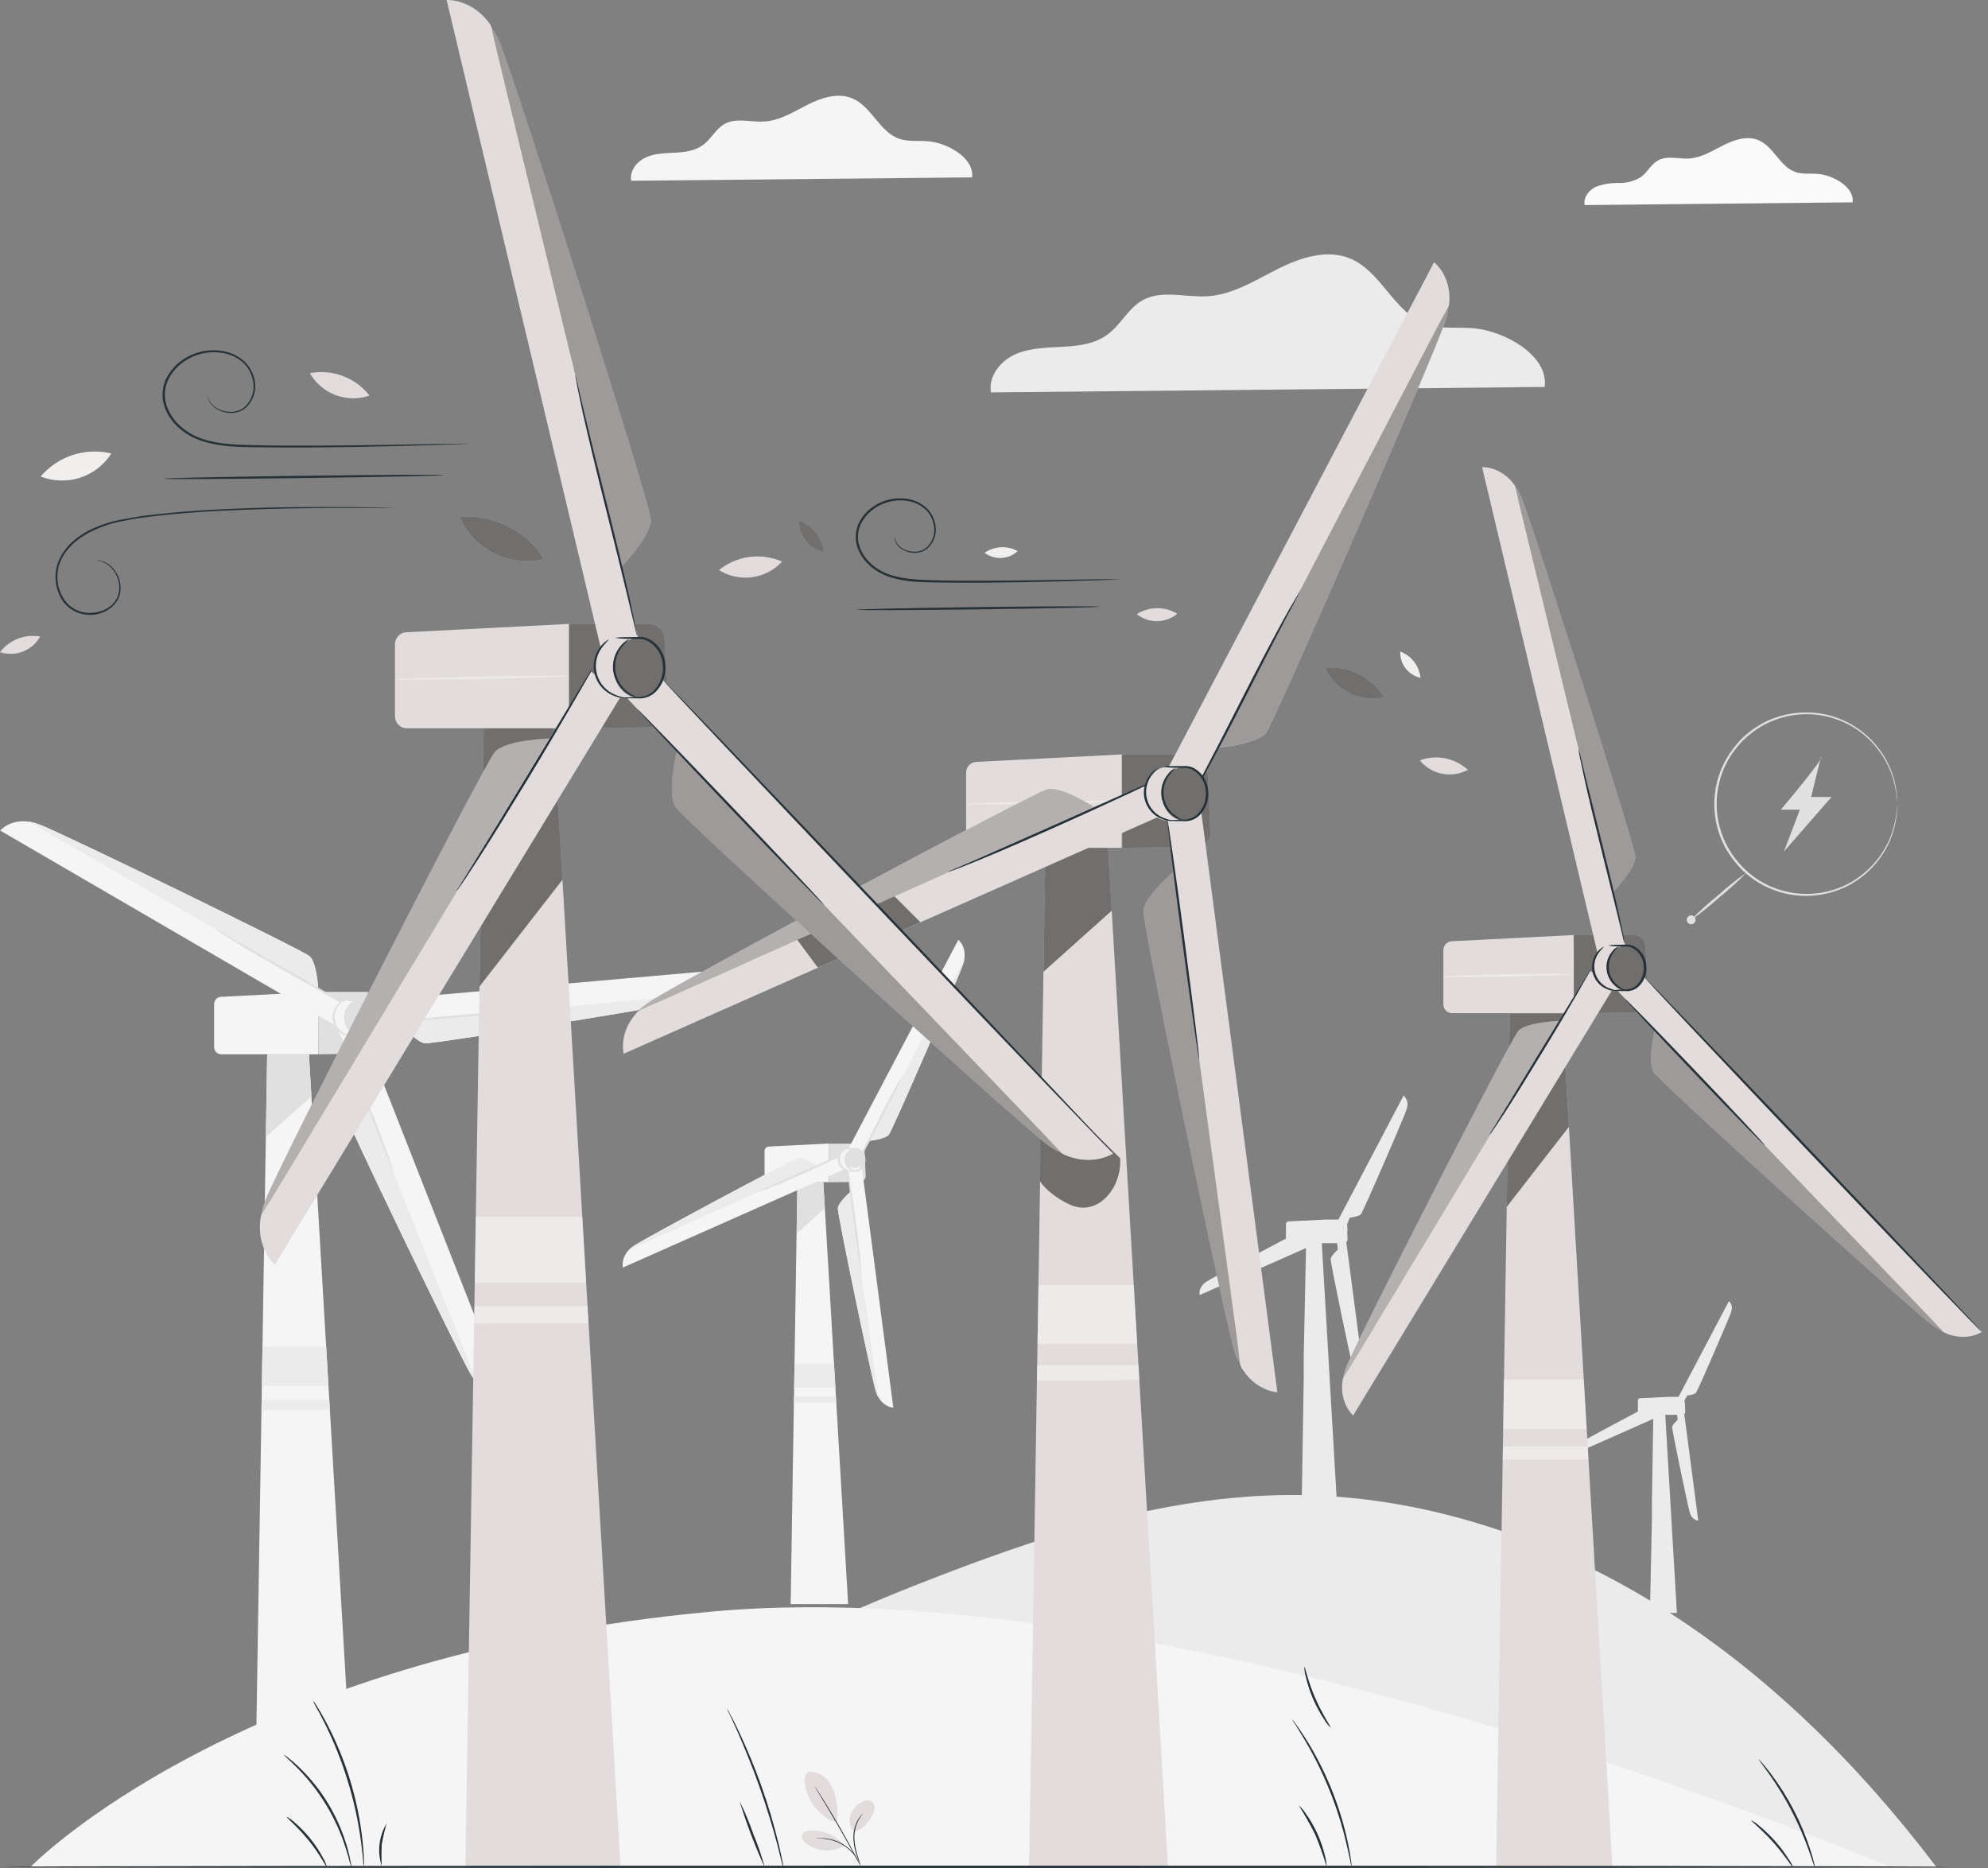 <svg width="282" height="265" viewBox="0 0 282 265" fill="none" xmlns="http://www.w3.org/2000/svg">
<rect x="0" y="0" width="282" height="265" fill="#808080" stroke="none"/>
<path d="M262.796 28.7C263.085 26.588 260.1 24.847 257.862 24.665C256.794 24.583 255.681 24.747 254.67 24.395C252.476 23.628 251.596 20.793 249.459 19.888C247.857 19.216 246.015 19.813 244.463 20.599C242.911 21.384 241.384 22.358 239.649 22.484C238.141 22.578 236.507 22.019 235.187 22.761C234.2 23.307 233.685 24.439 232.78 25.105C231.836 25.686 230.745 25.983 229.637 25.959C228.535 25.93 227.437 26.109 226.401 26.487C225.395 26.946 224.572 28.008 224.779 29.089L262.796 28.7Z" fill="#FAFAFA"/>
<path d="M191.453 172.727C191.56 172.727 191.742 172.689 191.962 172.645C192.158 172.612 192.351 172.564 192.54 172.501C192.63 172.472 192.718 172.439 192.804 172.4C192.906 172.351 192.998 172.283 193.074 172.199C193.395 171.791 199.064 158.737 199.485 157.48C199.549 157.287 199.599 157.09 199.636 156.889V156.94C199.683 156.658 199.659 156.369 199.565 156.099C199.472 155.829 199.313 155.586 199.101 155.394L189.857 172.991H187.971L182.774 173.255C182.675 173.26 182.582 173.302 182.515 173.374C182.447 173.445 182.409 173.54 182.409 173.638V175.687C178.494 177.736 171.932 181.274 171.147 181.796C170.978 181.907 170.816 182.028 170.663 182.16H170.713C170.5 182.351 170.339 182.592 170.245 182.861C170.15 183.13 170.126 183.419 170.173 183.7L185.256 177.032L184.936 192.335V194.057V195.05V195.371L184.659 212.736H189.618L188.6 195.352V195.226L188.53 194.057L188.411 191.958L187.493 176.334H187.984H189.681C189.681 176.598 189.743 176.906 189.781 177.246C189.561 177.441 188.776 178.176 188.75 178.616C188.725 179.056 191.616 193.071 192.006 194.328C192.066 194.522 192.138 194.713 192.22 194.9V194.837C192.342 195.096 192.528 195.319 192.759 195.487C192.991 195.655 193.262 195.762 193.546 195.798L190.975 176.184C191.035 176.127 191.081 176.059 191.111 175.983C191.142 175.907 191.155 175.825 191.151 175.744L191.101 174.682C191.17 174.465 191.17 174.232 191.101 174.015V173.613L191.453 172.727Z" fill="#EBEBEB"/>
<path d="M239.336 197.948C239.47 197.936 239.602 197.915 239.732 197.885C239.883 197.858 240.032 197.823 240.179 197.778L240.38 197.696C240.463 197.663 240.537 197.609 240.593 197.539C240.838 197.231 245.213 187.151 245.539 186.176C245.587 186.028 245.625 185.877 245.653 185.724V185.762C245.69 185.544 245.673 185.321 245.601 185.112C245.53 184.904 245.407 184.716 245.244 184.568L238.105 198.136H236.628L232.618 198.344C232.542 198.347 232.47 198.379 232.417 198.434C232.364 198.49 232.335 198.563 232.335 198.639V200.223C229.318 201.8 224.253 204.534 223.643 204.93C223.512 205.019 223.386 205.115 223.266 205.219H223.31C223.146 205.367 223.021 205.554 222.947 205.762C222.874 205.971 222.854 206.195 222.889 206.413L234.516 201.26L234.327 213.088V214.414V215.181V215.426L234.045 228.787H237.872L237.08 215.369V215.275L237.024 214.37L236.929 212.748L236.219 200.688H236.596H237.91C237.91 200.895 237.954 201.128 237.985 201.392C237.815 201.543 237.212 202.108 237.193 202.454C237.174 202.8 239.406 213.603 239.707 214.59C239.754 214.74 239.811 214.887 239.877 215.03V214.961C239.972 215.16 240.115 215.332 240.294 215.462C240.473 215.592 240.682 215.674 240.901 215.702L238.915 200.562C238.961 200.52 238.997 200.468 239.021 200.411C239.045 200.353 239.056 200.291 239.054 200.229L239.016 199.406C239.028 199.312 239.028 199.217 239.016 199.123C239.009 199.044 238.992 198.966 238.966 198.89V198.582C239.072 198.413 239.211 198.193 239.336 197.948Z" fill="#EBEBEB"/>
<path d="M234.867 227.53C219.306 217.946 201.281 211.994 183.005 212.063C164.729 212.133 147.145 218.053 130.213 224.715C104 235.015 76.228 250.784 51.786 264.799H274.656C263.614 250.237 250.428 237.121 234.867 227.53Z" fill="#EBEBEB"/>
<path d="M4.343 264.799C4.343 264.799 33.46 234.764 101.04 228.592C168.62 222.421 268.051 264.799 268.051 264.799H4.343Z" fill="#F5F5F5"/>
<path d="M219.112 54.888C219.709 50.489 213.55 46.931 208.918 46.554C206.712 46.378 204.418 46.718 202.325 45.989C197.794 44.411 195.984 38.554 191.565 36.687C188.26 35.292 184.451 36.536 181.252 38.152C178.053 39.767 174.879 41.791 171.297 42.023C168.155 42.218 164.805 41.068 162.077 42.589C160.047 43.72 158.985 46.058 157.113 47.441C155.24 48.823 152.895 49.075 150.62 49.2C148.345 49.326 146.001 49.345 143.933 50.294C141.866 51.243 140.163 53.436 140.577 55.661L219.112 54.888Z" fill="#EBEBEB"/>
<path d="M45.131 140.694H51.962C52.31 140.71 52.639 140.859 52.88 141.111C53.121 141.362 53.256 141.697 53.257 142.045L53.527 147.953C53.544 148.134 53.524 148.316 53.47 148.489C53.415 148.662 53.327 148.823 53.21 148.962C53.093 149.101 52.95 149.216 52.789 149.299C52.628 149.383 52.451 149.433 52.27 149.449L45.156 149.549L45.131 140.694Z" fill="#E0E0E0"/>
<path d="M60.302 147.984C61.666 148.11 98.934 142.014 102.353 141.14C106.199 140.16 106.426 137.231 106.426 137.231L50.209 142.171L49.982 145.47L56.657 144.942C56.657 144.942 58.938 147.852 60.302 147.984Z" fill="#F5F5F5"/>
<path d="M102.354 141.14C102.878 141.003 103.392 140.831 103.893 140.625L101.499 140.813L56.657 144.942C56.657 144.942 58.939 147.852 60.302 147.984C61.666 148.116 98.922 142.014 102.354 141.14Z" fill="#EBEBEB"/>
<path d="M51.786 145.332C51.786 145.238 56.896 144.703 63.206 144.144C69.515 143.585 74.644 143.195 74.656 143.283C74.669 143.371 69.553 143.912 63.237 144.471C56.921 145.03 51.786 145.42 51.786 145.332Z" fill="#E0E0E0"/>
<path d="M37.898 149.549L36.352 246.152H49.512L43.824 149.549H37.898Z" fill="#F5F5F5"/>
<path d="M37.898 149.549L37.709 161.295L44.176 155.507L43.824 149.549H37.898Z" fill="#E0E0E0"/>
<path d="M30.374 142.416V148.537C30.374 148.806 30.481 149.063 30.67 149.253C30.86 149.442 31.117 149.549 31.386 149.549H45.131V140.694L31.304 141.398C31.05 141.42 30.813 141.537 30.64 141.725C30.468 141.914 30.373 142.16 30.374 142.416Z" fill="#F5F5F5"/>
<path d="M43.911 135.622C42.874 134.73 8.905 118.213 5.612 116.956C1.904 115.549 0.031 117.811 0.031 117.811L48.807 146.187L50.9 143.622L45.137 140.21C45.137 140.21 44.948 136.514 43.911 135.622Z" fill="#F5F5F5"/>
<path d="M5.613 116.956C5.107 116.768 4.588 116.614 4.061 116.497L6.122 117.723L45.138 140.21C45.138 140.21 44.949 136.514 43.881 135.622C42.812 134.729 8.906 118.213 5.613 116.956Z" fill="#EBEBEB"/>
<path d="M30.645 131.857C30.921 131.968 31.186 132.105 31.436 132.266L33.561 133.473L40.53 137.432C43.258 138.972 45.709 140.398 47.444 141.473C48.317 142.014 49.021 142.454 49.499 142.774C49.76 142.922 50.004 143.097 50.228 143.296C49.952 143.182 49.687 143.043 49.436 142.881L47.324 141.674L40.348 137.715C37.627 136.175 35.17 134.748 33.435 133.674C32.555 133.14 31.858 132.693 31.374 132.373C31.114 132.225 30.87 132.052 30.645 131.857Z" fill="#E0E0E0"/>
<path d="M37.231 191.009H46.268L46.595 196.584H37.143L37.231 191.009Z" fill="#EBEBEB"/>
<path d="M37.111 198.576H46.708L46.796 200.022L37.086 200.06L37.111 198.576Z" fill="#EBEBEB"/>
<path d="M48.361 156.588C48.618 157.933 65.003 191.958 66.806 194.994C68.836 198.4 71.709 197.791 71.709 197.791L51.082 145.263L47.852 145.979L50.246 152.226C50.246 152.226 48.103 155.256 48.361 156.588Z" fill="#F5F5F5"/>
<path d="M66.807 194.994C67.087 195.456 67.398 195.899 67.737 196.32L66.87 194.076L50.234 152.226C50.234 152.226 48.091 155.243 48.349 156.588C48.606 157.933 64.984 191.958 66.807 194.994Z" fill="#EBEBEB"/>
<path d="M47.739 145.696C47.891 145.94 48.019 146.196 48.123 146.463L49.059 148.644C49.845 150.485 50.894 153.043 52.019 155.89C53.144 158.737 54.131 161.32 54.81 163.212C55.143 164.155 55.438 164.921 55.576 165.456C55.68 165.728 55.756 166.01 55.803 166.298C55.662 166.043 55.547 165.776 55.457 165.5C55.231 164.921 54.935 164.18 54.59 163.294L51.718 156.01C50.611 153.194 49.606 150.655 48.845 148.732L48.016 146.513C47.892 146.253 47.799 145.979 47.739 145.696Z" fill="#E0E0E0"/>
<path d="M51.649 144.414C51.649 145.043 52.177 146.3 51.8 146.696C51.422 147.092 50.153 146.966 49.499 146.966C48.312 146.966 47.344 145.822 47.344 144.414C47.344 143.007 48.312 141.869 49.499 141.869C50.3 141.79 51.109 141.854 51.888 142.058C52.416 142.234 51.649 143.786 51.649 144.414Z" fill="#F5F5F5"/>
<path d="M53.226 144.414C53.226 145.822 52.264 146.966 51.077 146.966C49.889 146.966 48.921 145.822 48.921 144.414C48.921 143.007 49.889 141.869 51.077 141.869C52.264 141.869 53.226 143.013 53.226 144.414Z" fill="#E0E0E0"/>
<path d="M49.047 141.869C49.306 141.805 49.572 141.778 49.839 141.787H50.744C50.913 141.787 51.102 141.756 51.316 141.787C51.533 141.814 51.745 141.874 51.944 141.963C52.358 142.178 52.709 142.497 52.96 142.89C53.212 143.283 53.355 143.735 53.377 144.201C53.412 144.603 53.364 145.007 53.236 145.39C53.109 145.773 52.904 146.125 52.636 146.426C52.423 146.668 52.154 146.855 51.853 146.97C51.552 147.085 51.227 147.124 50.907 147.085C50.428 147.103 49.948 147.074 49.474 146.997C49.939 146.901 50.413 146.857 50.888 146.865C51.168 146.884 51.449 146.837 51.708 146.728C51.966 146.619 52.196 146.451 52.378 146.237C52.61 145.962 52.785 145.644 52.893 145.301C53.001 144.958 53.039 144.597 53.006 144.238C52.985 143.825 52.858 143.424 52.638 143.073C52.418 142.722 52.112 142.433 51.749 142.234C51.58 142.148 51.397 142.091 51.209 142.064C51.029 142.054 50.848 142.054 50.668 142.064L49.763 142.026C49.519 142.007 49.277 141.954 49.047 141.869Z" fill="#E0E0E0"/>
<path d="M50.894 146.928C50.572 146.921 50.262 146.806 50.014 146.602C49.69 146.384 49.415 146.1 49.21 145.768C49.004 145.436 48.871 145.064 48.821 144.677C48.77 144.289 48.803 143.896 48.917 143.522C49.03 143.149 49.222 142.804 49.48 142.51C49.875 142.064 50.234 141.938 50.246 141.97C50.259 142.001 49.976 142.208 49.662 142.655C49.235 143.223 49.047 143.935 49.139 144.64C49.231 145.345 49.594 145.985 50.152 146.426C50.573 146.765 50.912 146.878 50.894 146.928Z" fill="#E0E0E0"/>
<path d="M49.951 146.972C49.611 147.059 49.251 147.019 48.939 146.859C48.54 146.71 48.181 146.469 47.892 146.156C47.603 145.843 47.392 145.466 47.276 145.056C47.16 144.646 47.142 144.215 47.223 143.796C47.304 143.378 47.483 142.985 47.745 142.648C48.141 142.133 48.531 141.982 48.543 142.02C48.556 142.058 48.248 142.278 47.915 142.787C47.702 143.104 47.56 143.464 47.501 143.842C47.441 144.22 47.464 144.606 47.569 144.974C47.673 145.342 47.857 145.683 48.107 145.972C48.356 146.262 48.666 146.494 49.014 146.652C49.567 146.909 49.957 146.922 49.951 146.972Z" fill="#E0E0E0"/>
<path d="M117.594 162.219H121.83C122.045 162.227 122.249 162.319 122.398 162.475C122.547 162.631 122.63 162.839 122.628 163.055L122.798 166.713C122.808 166.826 122.795 166.94 122.761 167.049C122.727 167.157 122.671 167.258 122.597 167.344C122.523 167.431 122.433 167.502 122.331 167.553C122.23 167.604 122.119 167.635 122.006 167.643L117.606 167.699L117.594 162.219Z" fill="#E0E0E0"/>
<path d="M118.864 171.414C118.813 172.262 123.577 195.164 124.206 197.257C124.916 199.607 126.72 199.67 126.72 199.67L122.176 165.016L120.127 164.959L120.636 169.076C120.636 169.076 118.908 170.565 118.864 171.414Z" fill="#F5F5F5"/>
<path d="M124.206 197.256C124.304 197.576 124.423 197.889 124.564 198.193L124.388 196.716L120.617 169.063C120.617 169.063 118.876 170.553 118.832 171.401C118.788 172.249 123.577 195.164 124.206 197.256Z" fill="#EBEBEB"/>
<path d="M120.29 166.065C120.378 166.065 120.868 169.208 121.384 173.092C121.899 176.976 122.251 180.149 122.157 180.162C122.062 180.174 121.579 177.019 121.063 173.129C120.548 169.239 120.183 166.078 120.29 166.065Z" fill="#E0E0E0"/>
<path d="M113.113 167.699L112.157 227.536H120.309L116.789 167.699H113.113Z" fill="#F5F5F5"/>
<path d="M113.113 167.699L113 174.977L117.003 171.395L116.79 167.699H113.113Z" fill="#E0E0E0"/>
<path d="M108.455 163.281V167.052C108.455 167.219 108.522 167.378 108.639 167.496C108.757 167.614 108.917 167.68 109.084 167.68H117.593V162.2L109.052 162.634C108.888 162.642 108.733 162.714 108.622 162.835C108.51 162.956 108.45 163.116 108.455 163.281Z" fill="#F5F5F5"/>
<path d="M126.078 160.943C126.599 160.277 135.92 138.821 136.611 136.747C137.384 134.415 135.939 133.315 135.939 133.315L119.661 164.255L121.301 165.481L123.262 161.823C123.262 161.823 125.55 161.609 126.078 160.943Z" fill="#F5F5F5"/>
<path d="M136.631 136.747C136.731 136.427 136.813 136.102 136.876 135.773L136.172 137.08L123.288 161.823C123.288 161.823 125.569 161.609 126.097 160.943C126.625 160.277 135.92 138.821 136.631 136.747Z" fill="#EBEBEB"/>
<path d="M128.052 152.635C127.804 153.274 127.508 153.894 127.166 154.489L124.922 158.92C124.036 160.648 123.213 162.2 122.584 163.319C122.273 163.934 121.91 164.52 121.497 165.072C121.741 164.421 122.038 163.791 122.383 163.187L124.627 158.756C125.513 157.028 126.336 155.475 126.965 154.357C127.276 153.752 127.64 153.176 128.052 152.635Z" fill="#E0E0E0"/>
<path d="M112.704 193.385H118.297L118.505 196.835H112.647L112.704 193.385Z" fill="#EBEBEB"/>
<path d="M112.629 198.073H118.574L118.624 198.96L112.616 198.985L112.629 198.073Z" fill="#EBEBEB"/>
<path d="M113.22 164.249C112.39 164.45 91.77 175.486 89.966 176.686C87.911 178.031 88.364 179.791 88.364 179.791L120.29 165.632L119.762 163.652L115.991 165.305C115.991 165.305 114.043 164.054 113.22 164.249Z" fill="#F5F5F5"/>
<path d="M89.941 176.687C89.66 176.877 89.393 177.087 89.143 177.315L90.506 176.724L115.966 165.311C115.966 165.311 114.043 164.054 113.219 164.255C112.396 164.456 91.77 175.486 89.941 176.687Z" fill="#EBEBEB"/>
<path d="M119.944 163.577C119.379 163.936 118.787 164.249 118.172 164.513C117.053 165.06 115.501 165.77 113.772 166.556C112.044 167.341 110.46 168.001 109.31 168.441C108.704 168.72 108.073 168.941 107.425 169.101C108.007 168.769 108.612 168.479 109.235 168.234L113.634 166.241C115.362 165.475 116.927 164.777 118.071 164.293C118.673 164 119.3 163.76 119.944 163.577Z" fill="#E0E0E0"/>
<path d="M121.635 164.525C121.635 164.915 121.955 165.682 121.729 165.933C121.503 166.185 120.705 166.103 120.302 166.103C119.939 166.03 119.613 165.834 119.378 165.547C119.144 165.261 119.016 164.902 119.016 164.532C119.016 164.162 119.144 163.803 119.378 163.516C119.613 163.23 119.939 163.034 120.302 162.961C120.798 162.91 121.298 162.948 121.779 163.074C122.1 163.168 121.635 164.13 121.635 164.525Z" fill="#F5F5F5"/>
<path d="M122.609 164.526C122.566 164.78 122.451 165.016 122.278 165.207C122.105 165.398 121.881 165.535 121.633 165.603C121.384 165.671 121.122 165.666 120.876 165.59C120.63 165.513 120.411 165.368 120.245 165.171C120.079 164.974 119.972 164.734 119.938 164.479C119.904 164.224 119.943 163.964 120.051 163.73C120.16 163.497 120.333 163.299 120.55 163.16C120.767 163.022 121.019 162.948 121.277 162.948C121.662 162.983 122.017 163.169 122.266 163.464C122.516 163.759 122.639 164.14 122.609 164.526Z" fill="#E0E0E0"/>
<path d="M120.02 162.948C120.02 162.917 120.202 162.885 120.51 162.86L121.069 162.829C121.176 162.829 121.289 162.829 121.434 162.829C121.575 162.843 121.713 162.881 121.842 162.942C122.108 163.079 122.333 163.283 122.495 163.535C122.658 163.786 122.751 164.076 122.766 164.375C122.787 164.632 122.755 164.891 122.671 165.135C122.588 165.379 122.456 165.604 122.282 165.795C122.145 165.949 121.971 166.067 121.777 166.139C121.583 166.21 121.374 166.232 121.17 166.204C120.869 166.226 120.567 166.194 120.277 166.109C120.558 166.016 120.855 165.975 121.151 165.99C121.317 165.996 121.482 165.963 121.634 165.894C121.785 165.825 121.919 165.723 122.024 165.594C122.163 165.43 122.268 165.24 122.332 165.035C122.397 164.83 122.421 164.614 122.401 164.4C122.39 164.156 122.318 163.918 122.191 163.708C122.065 163.499 121.889 163.324 121.679 163.199C121.483 163.106 121.267 163.065 121.05 163.08L120.485 163.042C120.325 163.04 120.167 163.008 120.02 162.948Z" fill="#E0E0E0"/>
<path d="M121.164 166.078C121.164 166.116 120.919 166.078 120.592 165.908C120.381 165.774 120.203 165.595 120.069 165.384C119.935 165.174 119.849 164.936 119.818 164.688C119.786 164.441 119.809 164.189 119.885 163.951C119.961 163.714 120.089 163.495 120.259 163.313C120.517 163.036 120.749 162.973 120.768 163.005C120.787 163.036 120.617 163.181 120.441 163.457C120.196 163.803 120.09 164.229 120.144 164.649C120.199 165.07 120.411 165.454 120.737 165.726C120.982 165.94 121.183 166.028 121.164 166.078Z" fill="#E0E0E0"/>
<path d="M120.586 166.109C120.586 166.147 120.328 166.21 119.957 166.072C119.701 165.98 119.47 165.83 119.283 165.632C119.097 165.434 118.959 165.195 118.883 164.934C118.812 164.672 118.803 164.396 118.858 164.13C118.912 163.864 119.028 163.614 119.197 163.4C119.461 163.08 119.712 162.998 119.731 163.036C119.75 163.074 119.568 163.218 119.392 163.532C119.156 163.928 119.086 164.4 119.197 164.846C119.265 165.064 119.376 165.266 119.522 165.441C119.669 165.615 119.849 165.759 120.052 165.864C120.347 166.034 120.586 166.053 120.586 166.109Z" fill="#E0E0E0"/>
<path d="M137.888 25.161C138.258 22.471 134.462 20.259 131.603 20.033C130.239 19.92 128.831 20.127 127.543 19.681C124.752 18.707 123.634 15.106 120.913 13.956C118.876 13.095 116.513 13.861 114.559 14.854C112.604 15.847 110.637 17.098 108.431 17.236C106.514 17.362 104.434 16.652 102.775 17.588C101.518 18.286 100.889 19.725 99.714 20.573C98.539 21.422 97.118 21.585 95.717 21.661C94.316 21.736 92.87 21.749 91.6 22.333C90.331 22.918 89.269 24.262 89.533 25.639L137.888 25.161Z" fill="#F5F5F5"/>
<path d="M258.309 107.347C258.982 107.315 252.615 114.851 252.615 114.851H255.311L253.061 120.765L259.811 113.047H256.914L258.309 107.347Z" fill="#E0E0E0"/>
<path d="M269.088 114.059C269.082 113.988 269.082 113.916 269.088 113.845C269.088 113.694 269.056 113.493 269.038 113.217C269.024 112.886 268.987 112.556 268.924 112.23C268.865 111.784 268.772 111.343 268.648 110.91C268.346 109.709 267.863 108.56 267.215 107.504C265.691 104.959 263.327 103.025 260.53 102.035C257.733 101.045 254.679 101.061 251.893 102.08C251.324 102.286 250.77 102.53 250.234 102.809C249.693 103.11 249.172 103.446 248.675 103.815C248.169 104.192 247.689 104.601 247.236 105.04C246.787 105.506 246.367 106 245.979 106.517C245.19 107.582 244.577 108.766 244.163 110.024C243.291 112.628 243.291 115.446 244.163 118.05C244.579 119.307 245.192 120.491 245.979 121.557C246.367 122.074 246.787 122.568 247.236 123.034C247.688 123.483 248.169 123.903 248.675 124.291C249.172 124.659 249.693 124.995 250.234 125.296C250.77 125.575 251.324 125.819 251.893 126.025C254.034 126.803 256.344 126.998 258.586 126.591C260.538 126.23 262.379 125.416 263.96 124.215C265.264 123.228 266.369 122.002 267.215 120.601C267.863 119.545 268.346 118.397 268.648 117.195C268.772 116.762 268.865 116.321 268.924 115.875C268.987 115.55 269.024 115.22 269.038 114.889C269.038 114.631 269.075 114.43 269.088 114.26C269.081 114.191 269.081 114.122 269.088 114.053C269.095 114.122 269.095 114.191 269.088 114.26C269.088 114.417 269.088 114.618 269.088 114.889C269.088 115.224 269.059 115.558 269 115.888C268.955 116.34 268.873 116.788 268.755 117.227C268.467 118.445 267.994 119.613 267.353 120.689C265.821 123.298 263.424 125.287 260.578 126.312C257.732 127.337 254.617 127.334 251.773 126.302C251.189 126.095 250.62 125.847 250.07 125.56C249.515 125.257 248.981 124.914 248.474 124.536C247.951 124.152 247.455 123.732 246.991 123.279C246.539 122.804 246.119 122.3 245.734 121.77C244.913 120.683 244.276 119.469 243.848 118.176C242.952 115.504 242.952 112.614 243.848 109.942C244.283 108.654 244.919 107.443 245.734 106.354C246.119 105.824 246.539 105.32 246.991 104.846C247.455 104.393 247.951 103.973 248.474 103.589C248.981 103.21 249.515 102.868 250.07 102.564C252.696 101.195 255.704 100.742 258.618 101.276C260.427 101.624 262.142 102.354 263.648 103.416C265.154 104.478 266.417 105.848 267.353 107.435C267.995 108.513 268.467 109.683 268.755 110.904C268.873 111.343 268.955 111.79 269 112.243C269.059 112.573 269.088 112.907 269.088 113.242C269.088 113.493 269.088 113.701 269.088 113.87C269.093 113.933 269.093 113.996 269.088 114.059Z" fill="#E0E0E0"/>
<path d="M247.751 123.775C246.535 125.022 245.245 126.193 243.886 127.282C242.598 128.453 241.238 129.542 239.813 130.544C241.022 129.293 242.311 128.121 243.672 127.037C244.96 125.863 246.323 124.774 247.751 123.775Z" fill="#E0E0E0"/>
<path d="M240.524 130.475C240.524 130.599 240.487 130.72 240.418 130.824C240.349 130.927 240.25 131.008 240.136 131.055C240.021 131.103 239.894 131.115 239.772 131.091C239.651 131.067 239.539 131.007 239.451 130.919C239.363 130.831 239.303 130.719 239.279 130.597C239.254 130.475 239.267 130.349 239.314 130.234C239.362 130.119 239.443 130.021 239.546 129.952C239.649 129.883 239.771 129.846 239.895 129.846C240.062 129.846 240.222 129.912 240.339 130.03C240.457 130.148 240.524 130.308 240.524 130.475Z" fill="#E0E0E0"/>
<path d="M159.123 107.014H169.348C169.869 107.038 170.361 107.262 170.721 107.638C171.081 108.015 171.283 108.516 171.284 109.037L171.686 117.88C171.71 118.151 171.681 118.424 171.599 118.683C171.517 118.943 171.385 119.183 171.209 119.391C171.034 119.599 170.819 119.771 170.578 119.895C170.336 120.02 170.072 120.095 169.801 120.117L159.217 120.262L159.123 107.014Z" fill="#E2DCDC"/>
<path opacity="0.5" d="M159.123 107.014H169.348C169.869 107.038 170.361 107.262 170.721 107.638C171.081 108.015 171.283 108.516 171.284 109.037L171.686 117.88C171.71 118.151 171.681 118.424 171.599 118.683C171.517 118.943 171.385 119.183 171.209 119.391C171.034 119.599 170.819 119.771 170.578 119.895C170.336 120.02 170.072 120.095 169.801 120.117L159.217 120.262L159.123 107.014Z" fill="black"/>
<path d="M162.178 129.23C162.072 131.279 173.566 186.604 175.094 191.657C176.809 197.313 181.196 197.489 181.196 197.489L170.217 113.776L165.271 113.644L166.49 123.587C166.49 123.587 162.285 127.182 162.178 129.23Z" fill="#E2DCDC"/>
<path opacity="0.3" d="M175.094 191.657C175.33 192.428 175.619 193.182 175.961 193.913L175.534 190.349L166.49 123.58C166.49 123.58 162.285 127.181 162.178 129.237C162.072 131.292 173.566 186.604 175.094 191.657Z" fill="black"/>
<path d="M165.596 116.29C165.684 116.29 166.772 123.895 168.016 133.297C169.26 142.699 170.203 150.328 170.115 150.341C170.027 150.353 168.94 142.743 167.689 133.372C166.439 124.001 165.502 116.29 165.596 116.29Z" fill="#263238"/>
<path d="M148.295 120.262L145.988 264.799H165.678L157.175 120.262H148.295Z" fill="#E2DCDC"/>
<path opacity="0.5" d="M148.295 120.262L148.019 137.834L157.697 129.18L157.175 120.262H148.295Z" fill="black"/>
<path d="M137.045 109.584V118.741C137.045 119.144 137.205 119.531 137.49 119.817C137.776 120.102 138.162 120.262 138.566 120.262H159.123V107.014L138.516 108.07C138.122 108.081 137.747 108.246 137.473 108.529C137.198 108.811 137.045 109.19 137.045 109.584Z" fill="#E2DCDC"/>
<path d="M179.605 103.94C180.862 102.325 203.381 50.52 205.052 45.492C206.938 39.836 203.424 37.203 203.424 37.203L164.126 111.935L168.092 114.895L172.824 106.065C172.824 106.065 178.336 105.549 179.605 103.94Z" fill="#E2DCDC"/>
<path opacity="0.3" d="M205.051 45.492C205.299 44.722 205.498 43.937 205.648 43.142L203.939 46.284L172.823 106.046C172.823 106.046 178.335 105.531 179.604 103.922C180.874 102.313 203.38 50.501 205.051 45.492Z" fill="black"/>
<path d="M184.394 83.861C184.359 83.972 184.313 84.08 184.256 84.181C184.13 84.414 183.986 84.703 183.803 85.061C183.376 85.859 182.804 86.947 182.106 88.279C180.68 90.994 178.744 94.771 176.614 98.963C174.483 103.155 172.516 106.901 171.033 109.591C170.297 110.936 169.688 112.023 169.248 112.764L168.739 113.613C168.686 113.715 168.621 113.81 168.544 113.896C168.578 113.786 168.625 113.681 168.682 113.581L169.135 112.702L170.832 109.484C172.258 106.762 174.194 102.992 176.324 98.8C178.455 94.608 180.422 90.868 181.905 88.172C182.641 86.827 183.25 85.746 183.69 85.03C183.891 84.682 184.061 84.399 184.199 84.181C184.245 84.064 184.311 83.956 184.394 83.861Z" fill="#263238"/>
<path opacity="0.4" d="M147.308 182.292H160.827L161.311 190.639H147.17L147.308 182.292Z" fill="white"/>
<path opacity="0.4" d="M147.126 193.618H161.493L161.618 195.773L147.088 195.836L147.126 193.618Z" fill="white"/>
<g opacity="0.4">
<path d="M159.123 113.638C159.123 113.732 154.183 113.896 148.087 114.009C141.991 114.122 137.045 114.147 137.045 114.059C137.045 113.971 141.985 113.801 148.081 113.682C154.177 113.562 159.123 113.55 159.123 113.638Z" fill="white"/>
</g>
<path d="M148.571 111.928C146.572 112.406 96.753 139.072 92.341 141.963C87.37 145.212 88.47 149.467 88.47 149.467L165.665 115.272L164.408 110.483L155.22 114.467C155.22 114.467 150.544 111.457 148.571 111.928Z" fill="#E2DCDC"/>
<path opacity="0.2" d="M92.323 141.963C91.647 142.41 91.003 142.901 90.394 143.434L93.693 142.014L155.189 114.468C155.189 114.468 150.545 111.457 148.553 111.954C146.56 112.45 96.735 139.072 92.323 141.963Z" fill="black"/>
<path d="M164.792 110.301C164.425 110.52 164.045 110.718 163.655 110.891L160.443 112.419C157.728 113.676 153.97 115.416 149.79 117.283C145.611 119.15 141.815 120.796 139.037 121.934C137.655 122.506 136.523 122.952 135.738 123.254L134.833 123.58C134.73 123.63 134.619 123.661 134.506 123.675C134.6 123.611 134.701 123.558 134.808 123.517L135.694 123.134L138.949 121.72L149.633 116.981L160.317 112.205L163.567 110.778C163.963 110.59 164.373 110.431 164.792 110.301Z" fill="#263238"/>
<path d="M168.877 112.582C168.877 113.531 169.663 115.391 169.104 115.995C168.632 116.504 166.64 116.397 165.66 116.397C163.881 116.397 162.436 114.688 162.436 112.582C162.436 110.477 163.881 108.774 165.66 108.774C166.857 108.655 168.066 108.751 169.229 109.056C170.009 109.32 168.877 111.639 168.877 112.582Z" fill="#E2DCDC"/>
<path d="M171.241 112.582C171.241 114.688 169.795 116.397 168.017 116.397C166.238 116.397 164.799 114.688 164.799 112.582C164.799 110.477 166.238 108.774 168.017 108.774C169.795 108.774 171.241 110.477 171.241 112.582Z" fill="#E2DCDC"/>
<path opacity="0.5" d="M171.241 112.582C171.241 114.688 169.795 116.397 168.017 116.397C166.238 116.397 164.799 114.688 164.799 112.582C164.799 110.477 166.238 108.774 168.017 108.774C169.795 108.774 171.241 110.477 171.241 112.582Z" fill="black"/>
<path d="M164.98 108.748C165.371 108.684 165.766 108.657 166.162 108.667H167.52H167.922C168.07 108.645 168.22 108.645 168.368 108.667C168.69 108.703 169.004 108.79 169.298 108.924C169.903 109.246 170.414 109.719 170.781 110.298C171.148 110.876 171.358 111.54 171.391 112.224C171.443 112.813 171.373 113.407 171.186 113.968C170.999 114.529 170.699 115.046 170.304 115.486C169.996 115.841 169.606 116.117 169.168 116.288C168.73 116.46 168.257 116.523 167.79 116.472C167.117 116.472 166.583 116.472 166.219 116.441C166.029 116.45 165.838 116.433 165.653 116.391C165.835 116.343 166.024 116.32 166.212 116.322L167.771 116.252C168.202 116.283 168.633 116.212 169.031 116.043C169.429 115.875 169.781 115.615 170.059 115.285C170.418 114.87 170.69 114.386 170.859 113.864C171.027 113.341 171.088 112.79 171.039 112.243C171.008 111.615 170.819 111.006 170.489 110.471C170.159 109.936 169.7 109.492 169.154 109.182C168.89 109.054 168.608 108.967 168.318 108.924C168.182 108.909 168.045 108.909 167.909 108.924H167.507L166.149 108.887C165.756 108.879 165.365 108.833 164.98 108.748Z" fill="#263238"/>
<path d="M167.746 116.34C167.283 116.285 166.847 116.097 166.489 115.8C166.017 115.474 165.619 115.054 165.32 114.565C165.022 114.076 164.829 113.529 164.755 112.961C164.681 112.393 164.727 111.815 164.89 111.266C165.054 110.717 165.331 110.208 165.703 109.773C165.979 109.388 166.361 109.093 166.803 108.924C166.841 108.975 166.375 109.245 165.885 109.911C165.559 110.334 165.319 110.818 165.18 111.334C165.04 111.85 165.004 112.388 165.073 112.918C165.142 113.448 165.315 113.959 165.581 114.422C165.848 114.886 166.203 115.292 166.627 115.618C166.987 115.877 167.361 116.119 167.746 116.34Z" fill="#263238"/>
<path d="M166.338 116.409C166.338 116.409 166.194 116.453 165.93 116.441C165.558 116.414 165.193 116.327 164.849 116.183C164.263 115.959 163.737 115.601 163.314 115.139C162.891 114.676 162.581 114.121 162.409 113.518C162.238 112.914 162.21 112.279 162.327 111.663C162.443 111.047 162.702 110.466 163.083 109.968C163.3 109.662 163.568 109.397 163.875 109.182C164.088 109.031 164.22 108.975 164.233 108.987C163.884 109.333 163.563 109.705 163.271 110.1C162.941 110.58 162.72 111.127 162.625 111.702C162.53 112.277 162.564 112.866 162.723 113.426C162.882 113.987 163.163 114.506 163.546 114.945C163.928 115.385 164.403 115.735 164.937 115.97C165.391 116.155 165.86 116.302 166.338 116.409Z" fill="#263238"/>
<path opacity="0.5" d="M113.1 133.315L116.009 137.25L130.559 130.808L126.888 127.138L113.1 133.315Z" fill="black"/>
<path opacity="0.5" d="M147.534 167.58C147.534 167.58 148.665 169.415 151.714 170.848C155.635 172.683 159.148 168.611 158.897 164.287L147.716 153.251L147.534 167.58Z" fill="black"/>
<path d="M80.696 88.499H92.116C92.698 88.526 93.247 88.777 93.649 89.198C94.052 89.619 94.277 90.179 94.278 90.761L94.73 100.641C94.758 100.948 94.725 101.257 94.632 101.55C94.539 101.844 94.388 102.116 94.189 102.35C93.989 102.584 93.744 102.776 93.469 102.915C93.194 103.053 92.894 103.135 92.587 103.155L80.765 103.318L80.696 88.499Z" fill="#E2DCDC"/>
<path opacity="0.5" d="M80.696 88.499H92.116C92.698 88.526 93.247 88.777 93.649 89.198C94.052 89.619 94.277 90.179 94.278 90.761L94.73 100.641C94.758 100.948 94.725 101.257 94.632 101.55C94.539 101.844 94.388 102.116 94.189 102.35C93.989 102.584 93.744 102.776 93.469 102.915C93.194 103.053 92.894 103.135 92.587 103.155L80.765 103.318L80.696 88.499Z" fill="black"/>
<path d="M95.817 114.48C97.074 116.403 143.857 158.794 148.558 162.357C153.85 166.361 157.91 163.614 157.91 163.614L92.907 95.236L88.351 98.379L95.993 106.549C95.993 106.549 94.566 112.563 95.817 114.48Z" fill="#E2DCDC"/>
<path opacity="0.3" d="M148.572 162.357C149.297 162.894 150.054 163.385 150.84 163.828L148.1 160.912L95.993 106.549C95.993 106.549 94.567 112.563 95.817 114.48C97.068 116.397 143.858 158.794 148.572 162.357Z" fill="black"/>
<path d="M90.399 100.578C90.462 100.515 96.445 106.681 103.76 114.348C111.076 122.015 116.958 128.288 116.889 128.35C116.82 128.413 110.837 122.248 103.521 114.574C96.206 106.901 90.336 100.628 90.399 100.578Z" fill="#263238"/>
<path d="M68.603 103.306L66.02 264.799H88.023L78.521 103.306H68.603Z" fill="#E2DCDC"/>
<path opacity="0.5" d="M68.604 103.306L68.019 139.927L79.785 124.787L78.521 103.306H68.604Z" fill="black"/>
<path d="M56.028 91.371V101.609C56.028 102.059 56.207 102.491 56.525 102.809C56.844 103.127 57.275 103.306 57.725 103.306H80.696V88.499L57.637 89.681C57.204 89.703 56.795 89.891 56.496 90.205C56.197 90.52 56.029 90.937 56.028 91.371Z" fill="#E2DCDC"/>
<path d="M92.342 73.661C92.229 71.373 73.091 11.203 70.816 5.785C68.252 -0.336 63.356 0.003 63.356 0.003L85.183 91.761L90.701 91.333L88.188 80.423C88.188 80.423 92.455 75.948 92.342 73.661Z" fill="#E2DCDC"/>
<path opacity="0.3" d="M70.816 5.766C70.463 4.935 70.053 4.129 69.591 3.353L70.477 7.262L88.2 80.429C88.2 80.429 92.455 75.948 92.342 73.661C92.228 71.373 73.091 11.203 70.816 5.766Z" fill="black"/>
<path d="M70.201 106.643C68.667 108.352 39.94 164.57 37.727 170.037C35.214 176.19 38.984 179.395 38.984 179.395L88.049 98.812L83.839 95.236L77.937 104.745C77.937 104.745 71.728 104.94 70.201 106.643Z" fill="#E2DCDC"/>
<path opacity="0.2" d="M37.727 170.037C37.394 170.877 37.117 171.738 36.898 172.614L39.022 169.214L77.905 104.745C77.905 104.745 71.728 104.94 70.2 106.63C68.673 108.321 39.939 164.569 37.727 170.037Z" fill="black"/>
<path d="M91.599 94.727C91.599 95.783 92.473 97.87 91.851 98.536C91.323 99.101 89.092 98.982 87.998 98.982C86.012 98.982 84.403 97.097 84.403 94.727C84.403 92.358 86.012 90.466 87.998 90.466C89.092 90.466 90.512 90.271 91.989 90.78C92.863 91.076 91.599 93.665 91.599 94.727Z" fill="#E2DCDC"/>
<path d="M94.233 94.727C94.233 97.078 92.624 98.982 90.638 98.982C88.652 98.982 87.037 97.097 87.037 94.727C87.037 92.358 88.652 90.466 90.638 90.466C92.624 90.466 94.233 92.37 94.233 94.727Z" fill="#E2DCDC"/>
<path opacity="0.5" d="M94.233 94.727C94.233 97.078 92.624 98.982 90.638 98.982C88.652 98.982 87.037 97.097 87.037 94.727C87.037 92.358 88.652 90.466 90.638 90.466C92.624 90.466 94.233 92.37 94.233 94.727Z" fill="black"/>
<path d="M87.244 90.466C87.681 90.402 88.123 90.374 88.564 90.384L90.079 90.353H90.531C90.696 90.331 90.863 90.331 91.028 90.353C91.384 90.393 91.733 90.491 92.058 90.642C92.73 91 93.298 91.527 93.706 92.17C94.113 92.814 94.347 93.552 94.384 94.312C94.443 94.969 94.366 95.631 94.159 96.257C93.951 96.883 93.617 97.46 93.177 97.951C92.832 98.347 92.396 98.653 91.907 98.845C91.418 99.036 90.89 99.107 90.368 99.051H88.614C88.403 99.064 88.192 99.047 87.986 99.001C88.192 98.953 88.403 98.93 88.614 98.932L90.355 98.862C90.838 98.898 91.323 98.819 91.77 98.631C92.217 98.443 92.613 98.152 92.926 97.781C93.329 97.316 93.635 96.774 93.824 96.188C94.013 95.601 94.082 94.983 94.025 94.369C93.994 93.662 93.783 92.975 93.411 92.373C93.039 91.772 92.519 91.275 91.901 90.931C91.606 90.786 91.29 90.689 90.965 90.642C90.813 90.62 90.658 90.62 90.506 90.642H90.053L88.539 90.604C88.104 90.597 87.671 90.55 87.244 90.466Z" fill="#263238"/>
<path d="M90.33 98.919C90.33 98.919 90.179 98.919 89.921 98.837C89.561 98.709 89.221 98.531 88.909 98.309C88.393 97.942 87.956 97.475 87.625 96.935C87.293 96.395 87.074 95.794 86.98 95.167C86.903 94.534 86.958 93.893 87.139 93.282C87.321 92.671 87.626 92.104 88.036 91.616C88.278 91.321 88.562 91.063 88.878 90.849C89.104 90.699 89.243 90.642 89.255 90.661C88.886 91.003 88.54 91.368 88.218 91.754C87.85 92.228 87.58 92.77 87.422 93.349C87.265 93.927 87.223 94.531 87.3 95.126C87.378 95.721 87.572 96.294 87.872 96.814C88.171 97.333 88.571 97.788 89.048 98.152C89.459 98.434 89.887 98.691 90.33 98.919Z" fill="#263238"/>
<path d="M88.76 99.001C88.61 99.032 88.456 99.032 88.307 99.001C87.892 98.968 87.484 98.868 87.1 98.705C86.449 98.455 85.866 98.057 85.395 97.543C84.924 97.028 84.58 96.411 84.389 95.74C84.198 95.07 84.166 94.364 84.296 93.678C84.425 92.993 84.711 92.347 85.133 91.792C85.376 91.453 85.671 91.154 86.007 90.906C86.124 90.806 86.261 90.731 86.409 90.686C86.01 91.072 85.647 91.493 85.322 91.943C84.943 92.48 84.69 93.095 84.581 93.743C84.471 94.391 84.508 95.055 84.689 95.687C84.87 96.319 85.19 96.902 85.626 97.394C86.061 97.886 86.602 98.274 87.207 98.529C87.709 98.733 88.229 98.891 88.76 99.001Z" fill="#263238"/>
<path d="M84.064 94.802C83.867 95.235 83.643 95.655 83.392 96.059C82.902 96.908 82.235 98.077 81.412 99.497C79.728 102.394 77.377 106.41 74.731 110.753C72.085 115.096 69.647 119.062 67.818 121.877C66.913 123.285 66.165 124.391 65.637 125.189L65.009 126.069C64.942 126.175 64.864 126.274 64.776 126.364C64.82 126.247 64.882 126.137 64.959 126.038C65.103 125.793 65.292 125.491 65.524 125.12C66.04 124.284 66.781 123.147 67.617 121.751C69.383 118.904 71.79 114.958 74.436 110.583C77.082 106.209 79.464 102.281 81.198 99.378C82.053 97.976 82.751 96.864 83.266 95.997C83.505 95.581 83.772 95.182 84.064 94.802Z" fill="#263238"/>
<path d="M81.613 53.248C81.665 53.367 81.703 53.491 81.726 53.619L81.99 54.693C82.217 55.667 82.537 57.006 82.921 58.646C83.712 61.984 84.856 66.584 86.132 71.662C87.408 76.74 88.514 81.353 89.274 84.709C89.645 86.387 89.903 87.745 90.104 88.688C90.186 89.134 90.255 89.492 90.305 89.775C90.337 89.9 90.354 90.029 90.355 90.158C90.303 90.039 90.265 89.915 90.242 89.787C90.173 89.511 90.091 89.159 89.985 88.713C89.752 87.739 89.438 86.4 89.048 84.76C88.256 81.422 87.112 76.822 85.837 71.744C84.561 66.666 83.455 62.053 82.694 58.697C82.33 57.019 82.066 55.661 81.865 54.718C81.783 54.272 81.714 53.914 81.664 53.631C81.631 53.506 81.615 53.377 81.613 53.248Z" fill="#263238"/>
<path opacity="0.4" d="M67.492 172.614H82.601L83.147 181.934H67.348L67.492 172.614Z" fill="white"/>
<path opacity="0.4" d="M67.291 185.265H83.342L83.486 187.678L67.253 187.741L67.291 185.265Z" fill="white"/>
<g opacity="0.4">
<path d="M80.696 95.902C80.696 95.99 75.172 96.173 68.366 96.298C61.559 96.424 56.023 96.462 56.023 96.368C56.023 96.273 61.541 96.103 68.359 95.972C75.178 95.84 80.696 95.814 80.696 95.902Z" fill="white"/>
</g>
<path d="M157.91 163.602C157.841 163.664 143.455 148.663 125.814 130.098C108.172 111.532 93.893 96.43 93.956 96.367C94.019 96.305 108.411 111.306 126.052 129.878C143.694 148.449 157.998 163.539 157.91 163.602Z" fill="#263238"/>
<path d="M223.24 132.63H231.8C232.237 132.65 232.649 132.837 232.951 133.153C233.254 133.469 233.422 133.89 233.422 134.327L233.761 141.731C233.782 141.96 233.758 142.192 233.688 142.412C233.619 142.632 233.506 142.835 233.357 143.011C233.208 143.187 233.025 143.331 232.819 143.435C232.613 143.539 232.388 143.6 232.158 143.616L223.291 143.742L223.24 132.63Z" fill="#E2DCDC"/>
<path opacity="0.5" d="M223.24 132.63H231.8C232.237 132.65 232.649 132.837 232.951 133.153C233.254 133.469 233.422 133.89 233.422 134.327L233.761 141.731C233.782 141.96 233.758 142.192 233.688 142.412C233.619 142.632 233.506 142.835 233.357 143.011C233.208 143.187 233.025 143.331 232.819 143.435C232.613 143.539 232.388 143.6 232.158 143.616L223.291 143.742L223.24 132.63Z" fill="black"/>
<path d="M234.571 152.113C235.508 153.552 270.583 185.334 274.109 187.999C278.074 191.003 281.116 188.935 281.116 188.935L232.384 137.658L228.972 140.009L234.703 146.136C234.703 146.136 233.635 150.674 234.571 152.113Z" fill="#E2DCDC"/>
<path opacity="0.3" d="M274.109 187.999C274.652 188.404 275.221 188.774 275.813 189.105L273.764 186.899L234.704 146.161C234.704 146.161 233.636 150.674 234.572 152.113C235.508 153.552 270.584 185.334 274.109 187.999Z" fill="black"/>
<path d="M230.512 141.68C230.574 141.618 235.074 146.224 240.567 151.975C246.06 157.725 250.447 162.433 250.378 162.496C250.308 162.558 245.815 157.952 240.322 152.201C234.829 146.451 230.442 141.743 230.512 141.68Z" fill="#263238"/>
<path d="M214.171 143.736L212.235 264.799H228.727L221.606 143.736H214.171Z" fill="#E2DCDC"/>
<path opacity="0.5" d="M214.171 143.736L213.731 171.187L222.549 159.837L221.606 143.736H214.171Z" fill="black"/>
<path d="M204.744 134.786V142.46C204.744 142.793 204.877 143.113 205.112 143.349C205.348 143.584 205.668 143.717 206.001 143.717H223.228V132.63L205.938 133.51C205.613 133.526 205.306 133.669 205.083 133.907C204.861 134.145 204.739 134.46 204.744 134.786Z" fill="#E2DCDC"/>
<path d="M231.964 121.506C231.882 119.791 217.509 74.691 215.831 70.6C213.908 66.012 210.237 66.263 210.237 66.263L226.578 135.069L230.713 134.755L228.828 126.584C228.828 126.584 232.052 123.203 231.964 121.506Z" fill="#E2DCDC"/>
<path opacity="0.3" d="M215.818 70.612C215.553 69.989 215.244 69.384 214.895 68.802L215.561 71.731L228.847 126.584C228.847 126.584 232.039 123.222 231.951 121.506C231.863 119.791 217.534 74.691 215.818 70.612Z" fill="black"/>
<path d="M215.365 146.237C214.221 147.494 192.677 189.664 191.024 193.762C189.139 198.369 191.948 200.77 191.948 200.77L228.726 140.367L225.584 137.683L221.185 144.817C221.185 144.817 216.509 144.955 215.365 146.237Z" fill="#E2DCDC"/>
<path opacity="0.2" d="M191.024 193.762C190.771 194.39 190.561 195.035 190.396 195.692L191.986 193.14L221.134 144.817C221.134 144.817 216.502 144.955 215.359 146.237C214.215 147.519 192.677 189.664 191.024 193.762Z" fill="black"/>
<path d="M231.41 137.3C231.41 138.092 232.039 139.65 231.599 140.16C231.159 140.669 229.531 140.493 228.708 140.493C227.218 140.493 226.012 139.066 226.012 137.3C226.012 135.534 227.218 134.107 228.708 134.107C229.711 134.007 230.725 134.087 231.699 134.346C232.353 134.566 231.41 136.508 231.41 137.3Z" fill="#E2DCDC"/>
<path d="M233.415 137.3C233.415 139.066 232.208 140.493 230.719 140.493C229.229 140.493 228.022 139.066 228.022 137.3C228.022 135.534 229.229 134.107 230.719 134.107C232.208 134.107 233.415 135.54 233.415 137.3Z" fill="#E2DCDC"/>
<path opacity="0.5" d="M233.415 137.3C233.415 139.066 232.208 140.493 230.719 140.493C229.229 140.493 228.022 139.066 228.022 137.3C228.022 135.534 229.229 134.107 230.719 134.107C232.208 134.107 233.415 135.54 233.415 137.3Z" fill="black"/>
<path d="M228.143 134.107C228.469 134.043 228.803 134.016 229.136 134.026L230.273 133.994C230.487 133.994 230.719 133.957 230.983 133.994C231.255 134.026 231.52 134.101 231.769 134.214C232.281 134.483 232.713 134.88 233.024 135.368C233.335 135.855 233.513 136.415 233.541 136.992C233.586 137.49 233.528 137.993 233.37 138.467C233.212 138.942 232.958 139.379 232.624 139.751C232.36 140.051 232.028 140.282 231.656 140.425C231.284 140.569 230.883 140.62 230.487 140.574C229.889 140.596 229.289 140.569 228.696 140.493C229.281 140.392 229.874 140.346 230.468 140.354C230.823 140.374 231.179 140.311 231.506 140.17C231.833 140.03 232.123 139.815 232.353 139.544C232.649 139.2 232.873 138.8 233.012 138.368C233.151 137.937 233.203 137.482 233.164 137.03C233.139 136.508 232.982 136.001 232.709 135.556C232.435 135.111 232.053 134.742 231.599 134.485C231.381 134.378 231.148 134.306 230.908 134.271C230.682 134.233 230.455 134.271 230.229 134.271L229.092 134.233C228.771 134.228 228.453 134.185 228.143 134.107Z" fill="#263238"/>
<path d="M230.455 140.442C230.057 140.42 229.677 140.268 229.374 140.009C228.974 139.737 228.636 139.383 228.383 138.971C228.129 138.559 227.966 138.098 227.904 137.618C227.841 137.138 227.881 136.651 228.021 136.187C228.161 135.724 228.397 135.296 228.714 134.931C228.945 134.605 229.272 134.361 229.65 134.233C229.682 134.283 229.299 134.516 228.896 135.075C228.356 135.791 228.119 136.691 228.236 137.58C228.354 138.469 228.817 139.276 229.525 139.826C230.046 140.26 230.48 140.392 230.455 140.442Z" fill="#263238"/>
<path d="M229.28 140.505C228.853 140.586 228.412 140.524 228.023 140.329C227.528 140.144 227.083 139.844 226.725 139.455C226.366 139.066 226.104 138.599 225.96 138.09C225.816 137.581 225.793 137.045 225.894 136.526C225.995 136.007 226.216 135.518 226.54 135.1C227.024 134.472 227.508 134.258 227.521 134.29C227.237 134.585 226.973 134.897 226.729 135.226C226.455 135.627 226.272 136.083 226.194 136.562C226.116 137.042 226.144 137.532 226.277 137.999C226.409 138.466 226.643 138.899 226.961 139.265C227.279 139.632 227.674 139.925 228.118 140.122C228.496 140.275 228.885 140.403 229.28 140.505Z" fill="#263238"/>
<path d="M225.761 137.357C225.619 137.682 225.446 137.994 225.245 138.287L223.775 140.876C222.518 143.051 220.758 146.036 218.747 149.316C216.736 152.597 214.932 155.545 213.568 157.65C212.883 158.706 212.311 159.535 211.922 160.126C211.728 160.436 211.507 160.729 211.262 161C211.423 160.673 211.608 160.358 211.815 160.057L213.373 157.543L218.47 149.166L223.599 140.801L225.164 138.287C225.337 137.961 225.537 137.65 225.761 137.357Z" fill="#263238"/>
<path d="M223.925 106.234C224.049 106.585 224.148 106.944 224.22 107.309C224.402 108.063 224.641 109.063 224.93 110.276C225.559 112.821 226.414 116.24 227.35 120.03C228.286 123.819 229.135 127.295 229.675 129.809C229.946 131.066 230.159 132.09 230.304 132.794C230.391 133.157 230.448 133.527 230.474 133.9C230.349 133.549 230.251 133.19 230.178 132.825C230.002 132.071 229.757 131.072 229.468 129.859C228.839 127.314 227.991 123.895 227.048 120.105C226.106 116.315 225.27 112.84 224.723 110.326C224.453 109.069 224.245 108.045 224.095 107.341C224.007 106.977 223.95 106.607 223.925 106.234Z" fill="#263238"/>
<path opacity="0.4" d="M213.336 195.692H224.661L225.07 202.68H213.229L213.336 195.692Z" fill="white"/>
<path opacity="0.4" d="M213.185 205.175H225.221L225.327 206.985L213.16 207.035L213.185 205.175Z" fill="white"/>
<g opacity="0.4">
<path d="M223.24 138.186C223.24 138.274 219.099 138.425 213.995 138.519C208.892 138.613 204.744 138.626 204.744 138.519C204.744 138.412 208.879 138.28 213.989 138.18C219.098 138.079 223.24 138.092 223.24 138.186Z" fill="white"/>
</g>
<path d="M281.117 188.935C281.054 188.998 270.27 177.767 257.028 163.847C243.786 149.926 233.114 138.595 233.177 138.532C233.24 138.469 244.025 149.7 257.266 163.62C270.508 177.541 281.18 188.873 281.117 188.935Z" fill="#263238"/>
<path d="M276.422 264.799C276.422 264.887 214.574 264.962 138.29 264.962C62.005 264.962 0.145 264.887 0.145 264.799C0.145 264.711 61.986 264.635 138.29 264.635C214.593 264.635 276.422 264.704 276.422 264.799Z" fill="#263238"/>
<path d="M104.912 255.491C105.662 256.999 106.313 258.555 106.86 260.148C107.509 261.703 108.055 263.298 108.494 264.924C107.1 261.862 105.903 258.713 104.912 255.497V255.491Z" fill="#263238"/>
<path d="M103.089 242.324C103.274 242.581 103.434 242.854 103.567 243.141C103.862 243.676 104.258 244.461 104.729 245.442C105.948 248.004 107.036 250.626 107.991 253.298C108.942 255.978 109.756 258.705 110.429 261.468C110.681 262.53 110.869 263.391 110.983 263.982C111.056 264.289 111.104 264.602 111.127 264.918C111.007 264.626 110.916 264.323 110.857 264.013L110.228 261.499C109.663 259.4 108.821 256.522 107.714 253.398C106.608 250.275 105.439 247.503 104.572 245.523L103.504 243.179C103.343 242.906 103.204 242.62 103.089 242.324Z" fill="#263238"/>
<path d="M184.231 256.088C184.592 256.397 184.905 256.757 185.162 257.156C185.831 258.081 186.406 259.071 186.877 260.11C187.35 261.149 187.717 262.234 187.971 263.347C188.107 263.802 188.174 264.274 188.172 264.748C187.715 263.223 187.183 261.721 186.576 260.249C185.867 258.822 185.084 257.433 184.231 256.088Z" fill="#263238"/>
<path d="M183.264 243.87C183.472 244.085 183.659 244.318 183.823 244.568C184.169 245.027 184.64 245.718 185.193 246.585C188.064 251.152 190.105 256.19 191.22 261.468C191.428 262.48 191.566 263.297 191.641 263.869C191.7 264.162 191.727 264.461 191.723 264.761C191.629 264.478 191.559 264.188 191.516 263.894C191.402 263.328 191.226 262.517 190.994 261.518C189.772 256.306 187.758 251.313 185.023 246.711C184.495 245.831 184.056 245.127 183.766 244.644C183.575 244.402 183.406 244.144 183.264 243.87Z" fill="#263238"/>
<path d="M185.024 236.398C185.124 236.398 185.527 238.472 186.57 240.866C187.613 243.261 188.845 245.008 188.757 245.064C188.415 244.743 188.121 244.375 187.883 243.971C187.258 243.03 186.718 242.035 186.268 240.998C185.822 239.962 185.471 238.887 185.219 237.787C185.083 237.337 185.017 236.868 185.024 236.398Z" fill="#263238"/>
<path d="M248.418 258.2C248.815 258.398 249.181 258.652 249.505 258.954C250.333 259.627 251.105 260.367 251.812 261.166C252.517 261.964 253.158 262.818 253.728 263.718C253.994 264.074 254.206 264.468 254.357 264.887C254.269 264.943 253.226 263.221 251.585 261.38C249.945 259.538 248.355 258.281 248.418 258.2Z" fill="#263238"/>
<path d="M249.436 249.527C249.436 249.527 249.625 249.684 249.92 250.017C250.216 250.35 250.624 250.846 251.108 251.475C253.617 254.776 255.545 258.48 256.808 262.429C257.053 263.183 257.223 263.806 257.324 264.239C257.39 264.458 257.432 264.684 257.449 264.912C257.399 264.912 257.122 263.988 256.595 262.505C255.218 258.632 253.315 254.967 250.938 251.613C250.008 250.293 249.399 249.527 249.436 249.527Z" fill="#263238"/>
<path d="M44.402 241.206C44.61 241.459 44.795 241.731 44.955 242.016C45.295 242.544 45.754 243.336 46.288 244.335C49.052 249.563 50.796 255.268 51.429 261.147C51.548 262.272 51.605 263.183 51.623 263.812C51.647 264.14 51.647 264.47 51.623 264.798C51.55 264.479 51.508 264.152 51.498 263.824C51.447 263.196 51.353 262.291 51.202 261.172C50.815 258.265 50.184 255.395 49.317 252.594C48.458 249.785 47.367 247.052 46.055 244.423C45.553 243.418 45.125 242.607 44.798 242.06C44.643 241.787 44.511 241.501 44.402 241.206Z" fill="#263238"/>
<path d="M40.254 248.898C40.481 249.013 40.692 249.157 40.883 249.326C41.419 249.743 41.931 250.19 42.416 250.664C44.035 252.221 45.44 253.986 46.596 255.912C47.754 257.848 48.654 259.927 49.273 262.096C49.459 262.75 49.612 263.413 49.732 264.082C49.789 264.325 49.821 264.574 49.826 264.824C49.763 264.824 49.562 263.793 49.047 262.165C47.706 257.911 45.378 254.035 42.253 250.853C41.04 249.615 40.217 248.948 40.254 248.898Z" fill="#263238"/>
<path d="M40.656 257.697C41.061 257.901 41.434 258.164 41.763 258.476C42.596 259.189 43.36 259.981 44.044 260.839C44.73 261.688 45.332 262.601 45.841 263.567C46.079 263.956 46.255 264.38 46.363 264.824C46.275 264.868 45.376 263.008 43.786 261.053C42.196 259.098 40.587 257.791 40.656 257.697Z" fill="#263238"/>
<path d="M54.847 258.633C54.559 259.618 54.329 260.619 54.156 261.631C54.098 262.655 54.098 263.681 54.156 264.704C53.825 263.702 53.715 262.64 53.836 261.592C53.956 260.543 54.303 259.534 54.854 258.633H54.847Z" fill="#263238"/>
<path d="M114.773 251.318C115.157 251.287 115.544 251.335 115.91 251.457C116.276 251.579 116.614 251.773 116.903 252.028C117.482 252.547 117.933 253.192 118.223 253.913C118.763 255.371 118.912 256.943 118.657 258.476C117.029 258.162 115.829 256.666 115.263 255.862C114.377 254.605 113.535 251.777 114.773 251.324" fill="#E2DCDC"/>
<path d="M121.146 259.859C120.859 259.535 120.663 259.142 120.577 258.718C120.49 258.294 120.518 257.855 120.656 257.445C120.798 257.033 121.023 256.653 121.315 256.329C121.608 256.005 121.963 255.744 122.359 255.56C122.529 255.457 122.719 255.393 122.917 255.372C123.115 255.351 123.315 255.375 123.503 255.441C123.668 255.529 123.806 255.661 123.903 255.821C124.001 255.981 124.053 256.164 124.056 256.352C124.052 256.726 123.95 257.092 123.76 257.414C123.169 258.545 122.384 259.532 121.146 259.827" fill="#E2DCDC"/>
<path d="M122.044 264.61C121.997 264.518 121.959 264.421 121.931 264.321C121.856 264.114 121.762 263.85 121.642 263.535C121.304 262.672 121.106 261.759 121.058 260.833C121.026 259.899 121.243 258.973 121.686 258.149C121.824 257.904 121.991 257.677 122.183 257.471L122.346 257.307C122.364 257.287 122.386 257.27 122.409 257.257C122.17 257.546 121.959 257.857 121.78 258.187C121.366 259.006 121.165 259.916 121.196 260.833C121.248 261.748 121.435 262.65 121.749 263.51C121.856 263.843 121.944 264.139 122 264.308C122.025 264.407 122.04 264.508 122.044 264.61Z" fill="#263238"/>
<path d="M115.602 253.411L115.677 253.517L115.891 253.838C116.073 254.121 116.331 254.523 116.645 255.026C117.274 256.038 118.128 257.439 119.033 259.01C119.938 260.582 120.724 262.027 121.277 263.077C121.554 263.605 121.78 264.032 121.905 264.334L122.075 264.679L122.132 264.805C122.101 264.771 122.076 264.733 122.056 264.692C122.006 264.604 121.949 264.491 121.868 264.359C121.704 264.051 121.472 263.636 121.195 263.102C120.623 262.058 119.825 260.626 118.92 259.054C118.015 257.483 117.173 256.075 116.563 255.057L115.834 253.851C115.759 253.712 115.69 253.605 115.64 253.517C115.589 253.43 115.596 253.417 115.602 253.411Z" fill="#263238"/>
<path d="M119.732 261.725C119.149 261.024 118.408 260.472 117.57 260.113C116.732 259.755 115.821 259.601 114.911 259.664C114.446 259.702 113.912 259.865 113.774 260.293C113.635 260.72 113.975 261.179 114.339 261.468C115.107 262.057 116.031 262.406 116.996 262.471C117.961 262.536 118.924 262.313 119.763 261.832" fill="#E2DCDC"/>
<path d="M115.791 260.783C115.885 260.758 115.983 260.746 116.08 260.745H116.419C116.551 260.745 116.702 260.745 116.866 260.745C117.049 260.755 117.232 260.776 117.412 260.808C117.625 260.838 117.835 260.882 118.041 260.94C118.982 261.182 119.846 261.658 120.555 262.322C120.709 262.464 120.854 262.615 120.989 262.775C121.108 262.91 121.219 263.053 121.322 263.202C121.411 263.323 121.493 263.449 121.567 263.579C121.63 263.675 121.685 263.776 121.73 263.881C121.777 263.965 121.817 264.054 121.85 264.145C121.85 264.145 121.655 263.781 121.265 263.246C121.164 263.121 121.058 262.976 120.919 262.832C120.781 262.687 120.643 262.542 120.486 262.392C120.135 262.077 119.752 261.801 119.342 261.568C118.925 261.347 118.487 261.168 118.035 261.034C117.821 260.978 117.626 260.927 117.406 260.896C117.186 260.864 117.035 260.839 116.872 260.82C116.206 260.764 115.791 260.802 115.791 260.783Z" fill="#263238"/>
<path d="M208.219 109.195C207.104 109.799 205.814 109.996 204.569 109.752C203.325 109.507 202.204 108.837 201.4 107.856C202.55 107.43 203.795 107.33 204.998 107.566C206.201 107.802 207.316 108.366 208.219 109.195Z" fill="#E2DCDC"/>
<path d="M110.939 79.663C109.817 80.873 108.309 81.655 106.674 81.875C105.039 82.095 103.378 81.74 101.977 80.869C103.215 79.863 104.706 79.217 106.288 79.004C107.869 78.791 109.478 79.019 110.939 79.663Z" fill="#E2DCDC"/>
<path d="M5.7 90.29C5.155 91.264 4.288 92.018 3.248 92.423C2.208 92.827 1.06 92.858 0 92.508C0.653 91.649 1.531 90.987 2.537 90.595C3.543 90.204 4.638 90.098 5.7 90.29Z" fill="#E2DCDC"/>
<path d="M52.415 56.114C50.854 56.648 49.156 56.624 47.611 56.043C46.066 55.463 44.772 54.364 43.949 52.934C45.516 52.632 47.136 52.77 48.63 53.331C50.124 53.892 51.434 54.855 52.415 56.114Z" fill="#E2DCDC"/>
<path d="M116.889 78.324C115.865 78.105 114.948 77.535 114.299 76.712C113.65 75.889 113.308 74.866 113.332 73.818C114.282 74.17 115.116 74.776 115.744 75.571C116.371 76.366 116.768 77.319 116.889 78.324Z" fill="#E2DCDC"/>
<g opacity="0.5">
<path d="M116.889 78.324C115.865 78.105 114.948 77.535 114.299 76.712C113.65 75.889 113.308 74.866 113.332 73.818C114.282 74.17 115.116 74.776 115.744 75.571C116.371 76.366 116.768 77.319 116.889 78.324Z" fill="black"/>
</g>
<path d="M196.335 98.9C194.666 99.281 192.917 99.069 191.387 98.302C189.856 97.535 188.64 96.26 187.945 94.696C189.596 94.554 191.253 94.872 192.734 95.614C194.215 96.356 195.461 97.493 196.335 98.9Z" fill="#E2DCDC"/>
<g opacity="0.5">
<path d="M196.336 98.9C194.667 99.28 192.918 99.069 191.388 98.302C189.857 97.535 188.641 96.26 187.946 94.696C189.597 94.554 191.254 94.872 192.735 95.614C194.216 96.356 195.462 97.493 196.336 98.9Z" fill="black"/>
</g>
<path d="M77.127 79.323C74.751 79.869 72.26 79.57 70.081 78.478C67.902 77.386 66.171 75.569 65.186 73.34C69.767 72.787 74.977 75.483 77.127 79.323Z" fill="#E2DCDC"/>
<g opacity="0.5">
<path d="M77.127 79.323C74.751 79.869 72.26 79.57 70.081 78.478C67.902 77.386 66.171 75.569 65.186 73.34C69.767 72.787 74.977 75.483 77.127 79.323Z" fill="black"/>
</g>
<path d="M166.998 87.053C166.196 87.728 165.184 88.102 164.136 88.112C163.088 88.122 162.069 87.768 161.254 87.11C162.113 86.571 163.104 86.281 164.118 86.271C165.132 86.261 166.129 86.532 166.998 87.053Z" fill="#E2DCDC"/>
<path d="M144.348 78.173C143.718 78.75 142.906 79.09 142.053 79.133C141.199 79.177 140.358 78.922 139.672 78.412C140.354 77.946 141.151 77.677 141.976 77.634C142.801 77.592 143.622 77.779 144.348 78.173Z" fill="#E2DCDC"/>
<g opacity="0.5">
<path d="M144.348 78.173C143.718 78.75 142.906 79.09 142.053 79.133C141.199 79.177 140.358 78.922 139.672 78.412C140.354 77.946 141.151 77.677 141.976 77.634C142.801 77.592 143.622 77.779 144.348 78.173Z" fill="white"/>
</g>
<path d="M15.78 64.328C14.751 65.947 13.19 67.157 11.365 67.751C9.541 68.345 7.567 68.286 5.781 67.583C6.985 66.171 8.556 65.119 10.321 64.544C12.086 63.97 13.976 63.895 15.78 64.328Z" fill="#E2DCDC"/>
<g opacity="0.5">
<path d="M15.78 64.328C14.751 65.947 13.19 67.157 11.365 67.751C9.541 68.345 7.567 68.286 5.781 67.583C6.985 66.171 8.556 65.119 10.321 64.544C12.086 63.97 13.976 63.895 15.78 64.328Z" fill="white"/>
</g>
<path d="M201.495 96.135C200.66 95.948 199.917 95.475 199.393 94.798C198.87 94.121 198.6 93.282 198.629 92.427C199.402 92.721 200.079 93.223 200.585 93.877C201.09 94.531 201.405 95.313 201.495 96.135Z" fill="#E2DCDC"/>
<g opacity="0.5">
<path d="M201.496 96.135C200.661 95.948 199.918 95.475 199.394 94.798C198.871 94.121 198.601 93.282 198.63 92.427C199.403 92.721 200.08 93.223 200.586 93.877C201.091 94.531 201.406 95.313 201.496 96.135Z" fill="white"/>
</g>
<path d="M29.413 56.001C29.439 56.061 29.458 56.124 29.469 56.189L29.526 56.422L29.658 56.73C29.999 57.379 30.567 57.88 31.254 58.137C31.742 58.34 32.267 58.436 32.794 58.42C33.417 58.417 34.024 58.224 34.535 57.867C35.123 57.386 35.559 56.744 35.79 56.02C36.021 55.297 36.037 54.521 35.836 53.788C35.645 52.925 35.208 52.135 34.579 51.513C33.872 50.854 33.006 50.39 32.065 50.168C31.033 49.921 29.959 49.898 28.918 50.101C27.876 50.304 26.89 50.727 26.025 51.343C25.086 51.996 24.332 52.882 23.838 53.914C23.341 54.998 23.252 56.226 23.587 57.37C23.954 58.552 24.642 59.609 25.573 60.425C26.524 61.287 27.652 61.931 28.879 62.31C31.392 63.096 33.969 63.083 36.42 63.153C38.871 63.222 41.291 63.209 43.566 63.209C48.123 63.209 52.226 63.14 55.67 63.09L63.841 62.951L66.065 62.92H66.637C66.704 62.91 66.772 62.91 66.838 62.92H66.644L66.065 62.958L63.847 63.046C61.924 63.121 59.133 63.203 55.677 63.291C52.22 63.379 48.135 63.448 43.566 63.479C41.291 63.479 38.896 63.479 36.414 63.442C33.931 63.404 31.323 63.398 28.765 62.593C26.207 61.789 23.989 59.935 23.266 57.459C22.909 56.243 23.005 54.938 23.537 53.788C24.06 52.708 24.852 51.779 25.837 51.092C26.739 50.458 27.767 50.023 28.851 49.818C29.935 49.613 31.05 49.643 32.121 49.904C33.098 50.15 33.994 50.643 34.723 51.337C35.397 51.989 35.867 52.824 36.075 53.738C36.277 54.512 36.25 55.329 35.998 56.088C35.746 56.848 35.279 57.518 34.654 58.018C34.109 58.387 33.465 58.582 32.806 58.577C32.26 58.582 31.718 58.473 31.216 58.257C30.511 57.976 29.936 57.44 29.608 56.755L29.494 56.434L29.451 56.195C29.428 56.133 29.415 56.067 29.413 56.001Z" fill="#263238"/>
<path d="M23.247 67.898C23.247 67.81 32.146 67.621 43.119 67.483C54.093 67.344 63.004 67.3 63.004 67.388C63.004 67.477 54.105 67.671 43.126 67.81C32.146 67.948 23.247 68.017 23.247 67.898Z" fill="#263238"/>
<path d="M13.663 79.493H13.852C14.037 79.497 14.22 79.524 14.399 79.575C15.096 79.771 15.713 80.185 16.158 80.756C16.519 81.2 16.786 81.712 16.943 82.262C17.1 82.812 17.143 83.388 17.07 83.955C16.96 84.667 16.63 85.326 16.127 85.841C15.565 86.421 14.857 86.837 14.078 87.047C13.219 87.277 12.316 87.277 11.457 87.047C10.523 86.795 9.693 86.251 9.088 85.495C8.449 84.647 8.045 83.646 7.916 82.593C7.787 81.539 7.937 80.47 8.353 79.493C9.239 77.419 11.162 75.841 13.343 74.892C14.456 74.398 15.619 74.025 16.812 73.78C18.018 73.567 19.244 73.315 20.495 73.152C25.491 72.523 30.286 72.266 34.642 72.102C38.997 71.939 42.919 71.914 46.212 71.914C49.505 71.914 52.176 71.945 54.017 71.983L56.136 72.046H56.688C56.751 72.041 56.814 72.041 56.877 72.046C56.815 72.054 56.751 72.054 56.688 72.046H54.017H46.212C42.919 72.083 39.003 72.146 34.648 72.309C30.293 72.473 25.516 72.731 20.539 73.378C19.282 73.522 18.081 73.768 16.881 74.006C15.699 74.263 14.548 74.649 13.45 75.156C11.313 76.08 9.459 77.608 8.604 79.556C8.206 80.484 8.059 81.5 8.177 82.502C8.295 83.504 8.674 84.459 9.276 85.269C9.836 85.991 10.611 86.517 11.489 86.771C12.312 86.995 13.18 86.995 14.002 86.771C14.739 86.602 15.417 86.237 15.963 85.715C16.445 85.229 16.763 84.605 16.875 83.93C16.952 83.386 16.918 82.833 16.775 82.302C16.633 81.772 16.384 81.276 16.045 80.844C15.624 80.282 15.041 79.863 14.373 79.644C14.199 79.59 14.02 79.552 13.839 79.531C13.779 79.525 13.72 79.513 13.663 79.493Z" fill="#263238"/>
<path d="M126.87 76.174C126.895 76.226 126.912 76.281 126.921 76.338L126.971 76.539L127.09 76.803C127.382 77.366 127.873 77.8 128.467 78.022C128.89 78.191 129.343 78.272 129.799 78.261C130.335 78.256 130.857 78.087 131.295 77.777C131.801 77.362 132.175 76.809 132.373 76.186C132.57 75.562 132.582 74.894 132.407 74.264C132.244 73.521 131.869 72.842 131.326 72.309C130.724 71.743 129.986 71.343 129.183 71.147C128.292 70.937 127.367 70.92 126.468 71.095C125.57 71.271 124.72 71.635 123.973 72.165C123.164 72.73 122.515 73.494 122.088 74.383C121.659 75.316 121.583 76.372 121.874 77.356C122.465 79.367 124.319 80.945 126.437 81.586C128.555 82.227 130.836 82.258 132.966 82.315C135.097 82.371 137.177 82.365 139.151 82.365C143.091 82.365 146.636 82.308 149.615 82.264L156.679 82.151H158.596H159.092C159.15 82.143 159.21 82.143 159.268 82.151C159.212 82.159 159.155 82.159 159.098 82.151L158.596 82.183L156.679 82.271C155.013 82.334 152.6 82.409 149.621 82.484C146.642 82.56 143.091 82.629 139.151 82.654C137.177 82.654 135.11 82.654 132.96 82.623C130.811 82.591 128.561 82.585 126.336 81.887C124.111 81.19 122.194 79.581 121.566 77.431C121.258 76.373 121.343 75.239 121.805 74.239C122.254 73.301 122.941 72.497 123.797 71.907C124.578 71.355 125.469 70.978 126.409 70.8C127.35 70.622 128.317 70.648 129.246 70.876C130.095 71.092 130.872 71.525 131.502 72.133C132.077 72.705 132.47 73.433 132.633 74.226C132.81 74.9 132.784 75.61 132.561 76.269C132.338 76.928 131.926 77.507 131.376 77.934C130.905 78.258 130.345 78.427 129.774 78.418C129.3 78.428 128.83 78.334 128.397 78.142C127.782 77.901 127.282 77.433 127.002 76.834L126.902 76.564L126.864 76.35C126.857 76.292 126.859 76.233 126.87 76.174Z" fill="#263238"/>
<path d="M121.547 86.494C121.547 86.4 129.246 86.23 138.742 86.111C148.238 85.991 155.943 85.96 155.943 86.054C155.943 86.148 148.244 86.312 138.748 86.438C129.252 86.563 121.547 86.582 121.547 86.494Z" fill="#263238"/>
</svg>

